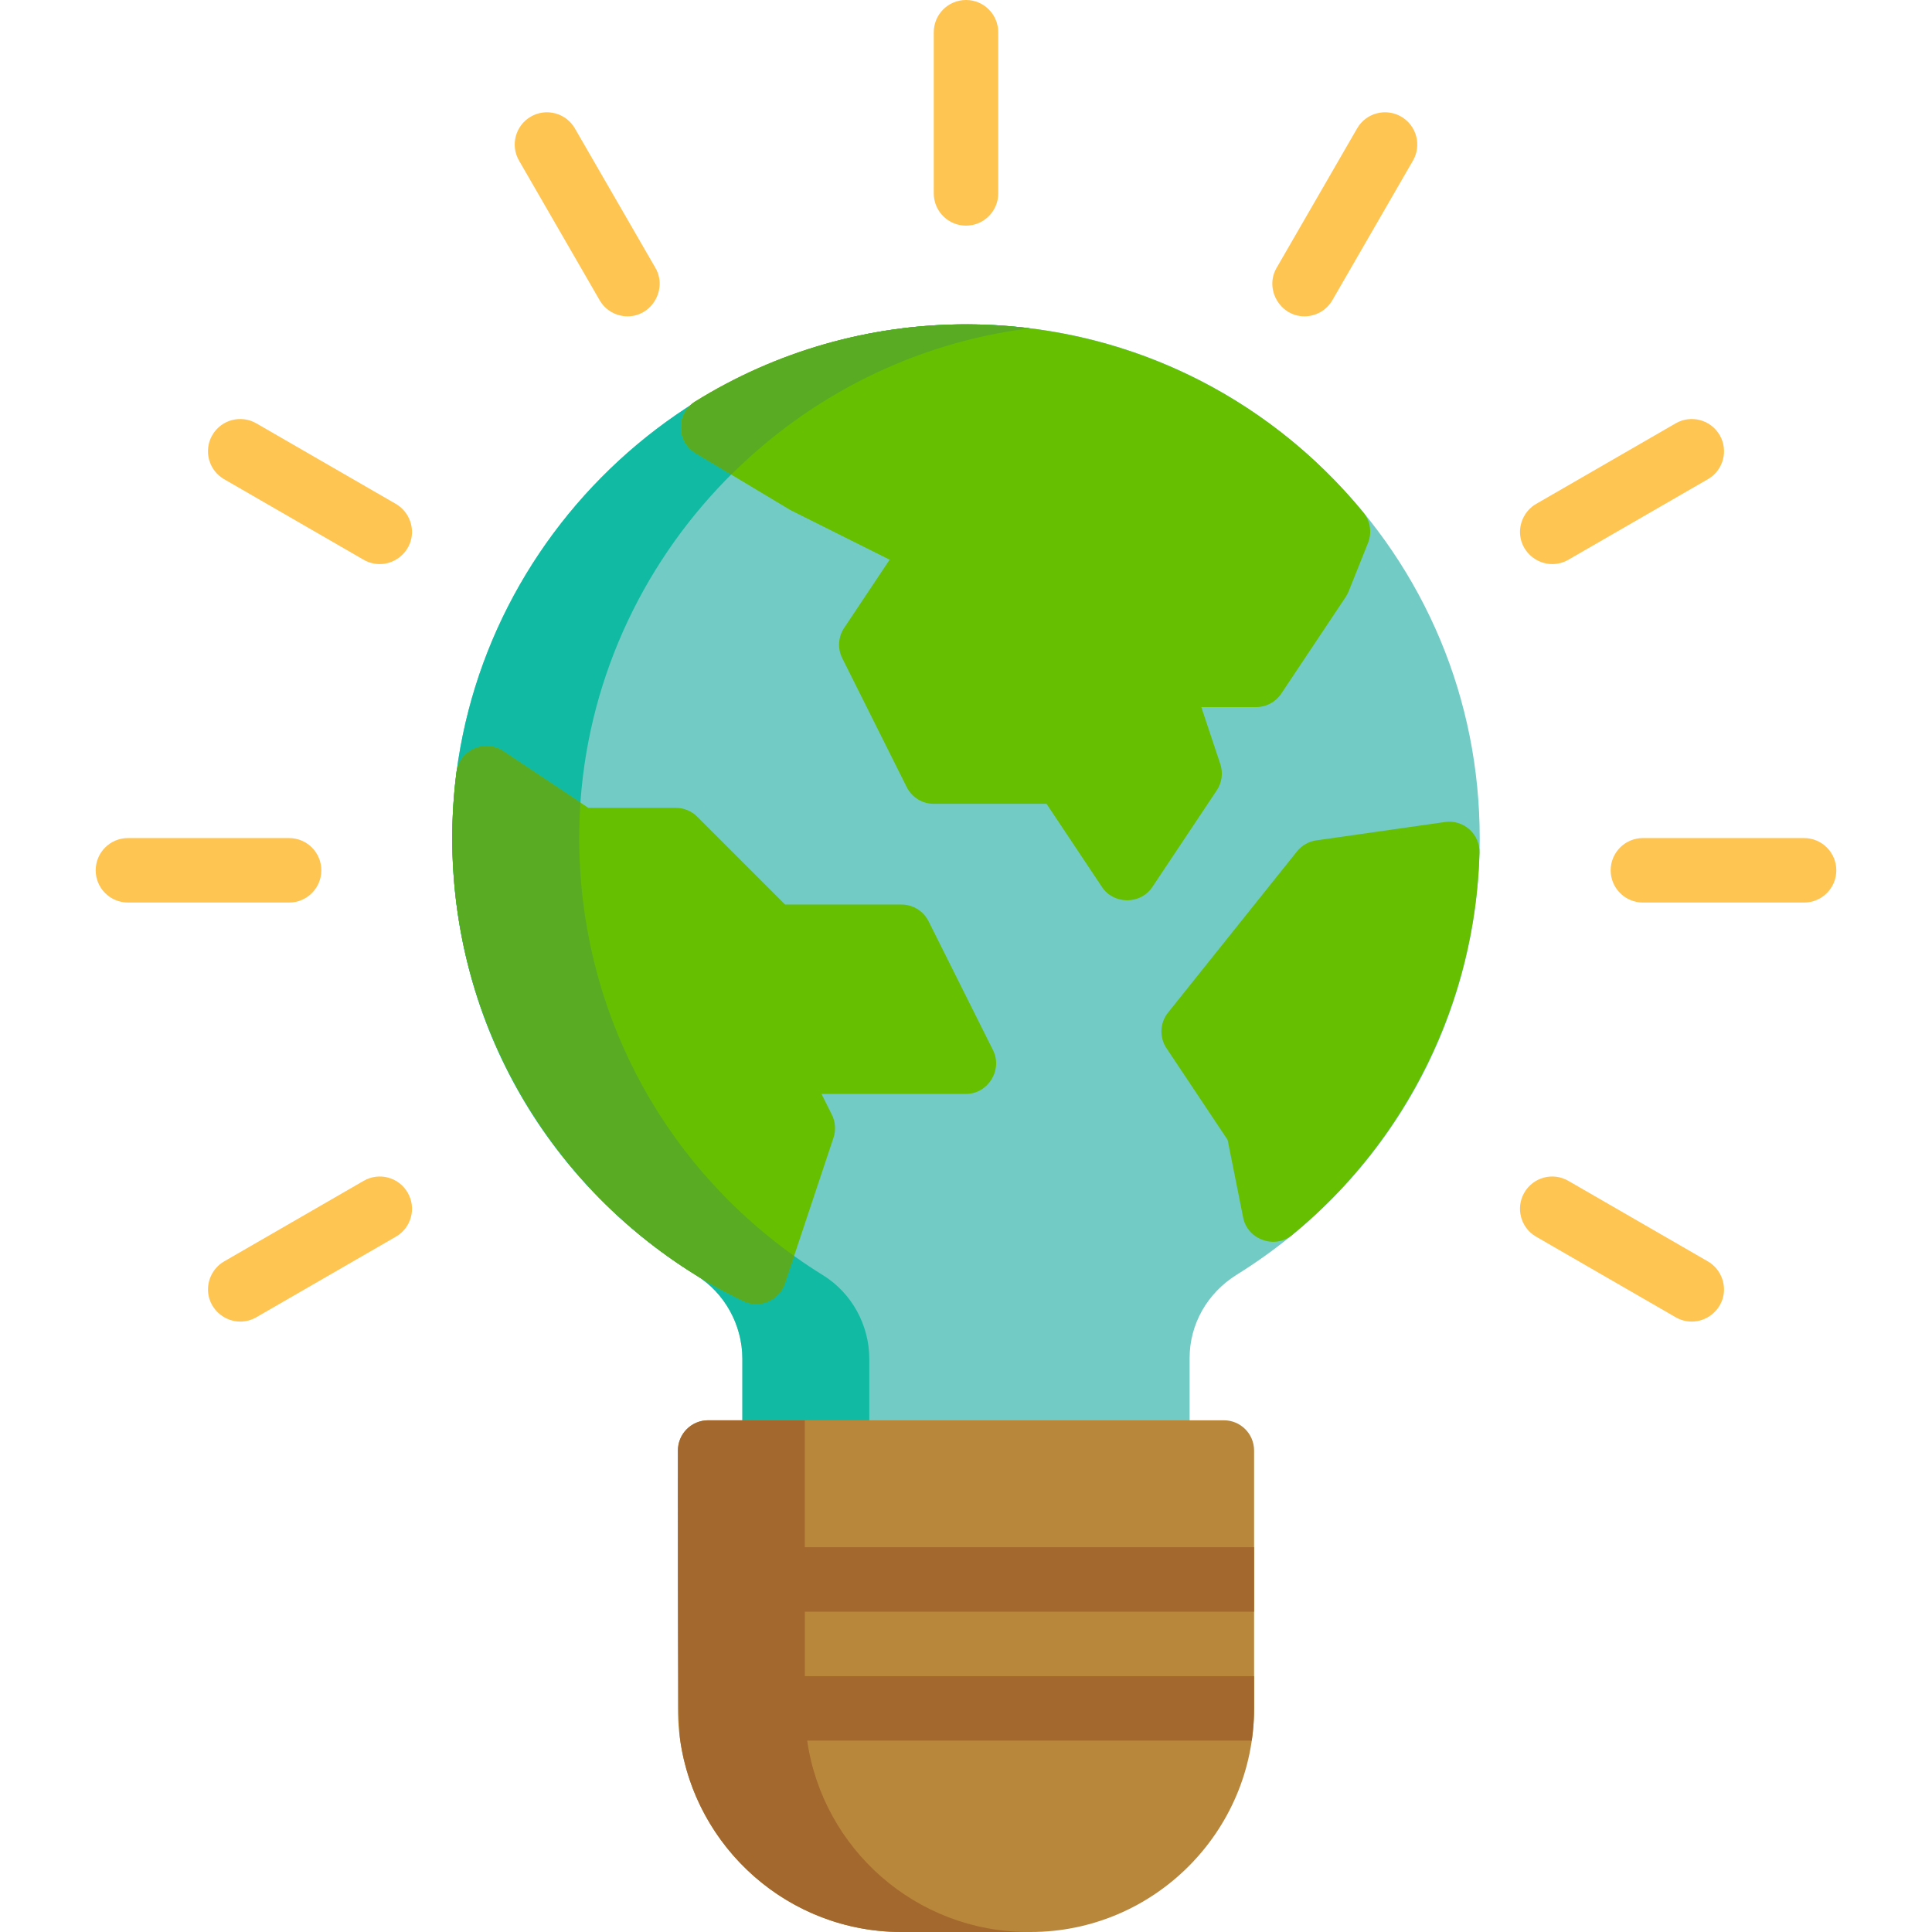 <?xml version="1.0" encoding="iso-8859-1"?>
<!-- Generator: Adobe Illustrator 19.0.0, SVG Export Plug-In . SVG Version: 6.00 Build 0)  -->
<svg version="1.1" id="Layer_1" xmlns="http://www.w3.org/2000/svg" xmlns:xlink="http://www.w3.org/1999/xlink" x="0px" y="0px"
	 viewBox="0 0 512 512" style="enable-background:new 0 0 512 512;" xml:space="preserve">
<path style="fill:#72CCC5;" d="M351.589,125.159c-26.145-25.784-60.808-39.72-97.53-39.189
	C180.19,87,119.987,147.958,119.857,221.854c-0.083,47.621,24.076,91.024,64.628,116.102c7.557,4.674,12.252,13.161,12.252,22.15
	v49.922c0,4.423,3.585,8.008,8.008,8.008h102.507c4.424,0,8.008-3.586,8.008-8.008v-50.129c0-8.971,4.679-17.236,12.515-22.107
	c40.303-25.051,64.365-68.302,64.365-115.694C392.142,185.374,377.741,150.947,351.589,125.159z"/>
<path style="fill:#11BBA3;" d="M230.373,410.027v-49.923c0-8.989-4.694-17.475-12.252-22.15
	c-40.553-25.078-64.712-68.481-64.628-116.102c0.122-68.904,52.476-126.55,119.435-134.859c-6.207-0.763-12.506-1.116-18.87-1.024
	c-73.869,1.03-134.071,61.988-134.202,135.883c-0.083,47.621,24.076,91.024,64.628,116.102c7.557,4.674,12.252,13.161,12.252,22.15
	v49.923c0,4.423,3.585,8.008,8.008,8.008h33.635C233.959,418.035,230.373,414.45,230.373,410.027z"/>
<g>
	<path style="fill:#66BF00;" d="M323.393,202.481l-5.029-15.086h14.516c2.678,0,5.179-1.338,6.663-3.566l17.084-25.627
		c0.308-0.461,0.566-0.954,0.773-1.468l5.148-12.871c1.084-2.71,0.606-5.796-1.244-8.053C335.315,104.128,296.932,85.956,256,85.956
		c-25.446,0-50.274,7.075-71.799,20.463c-2.369,1.474-3.801,4.074-3.779,6.865c0.022,2.79,1.495,5.368,3.889,6.803l24.858,14.915
		c0.175,0.106,0.356,0.204,0.538,0.296l26.055,13.028l-12.052,18.077c-1.594,2.391-1.785,5.453-0.5,8.023l17.084,34.169
		c1.357,2.713,4.129,4.427,7.163,4.427h29.883l14.707,22.06c3.115,4.673,10.211,4.674,13.326,0l17.084-25.627
		C323.83,207.399,324.174,204.826,323.393,202.481z"/>
	<path style="fill:#66BF00;" d="M246.078,244.143c-1.357-2.713-4.129-4.427-7.163-4.427h-30.852l-23.281-23.281
		c-1.502-1.502-3.539-2.346-5.663-2.346h-23.202l-22.57-15.046c-4.864-3.243-11.648-0.133-12.386,5.65
		c-0.734,5.739-1.104,11.596-1.104,17.406c0,26.113,7.415,51.483,21.444,73.37c13.654,21.303,32.895,38.36,55.641,49.327
		c4.287,2.068,9.574-0.176,11.075-4.681l12.868-38.603c0.672-2.015,0.515-4.215-0.435-6.114l-2.747-5.495h38.296
		c5.841,0,9.782-6.355,7.163-11.59L246.078,244.143z"/>
</g>
<g>
	<path style="fill:#58AB23;" d="M256,85.956c-25.446,0-50.274,7.075-71.799,20.463c-4.994,3.106-4.935,10.641,0.11,13.668
		l9.464,5.678c20.902-20.809,48.456-34.941,79.073-38.76C267.297,86.318,261.674,85.956,256,85.956z"/>
	<path style="fill:#58AB23;" d="M153.493,221.854c0.005-3.076,0.124-6.128,0.334-9.156l-20.48-13.654
		c-2.304-1.537-5.242-1.774-7.765-0.622c-2.522,1.15-4.27,3.523-4.62,6.272c-0.734,5.739-1.104,11.596-1.104,17.406
		c0,26.113,7.415,51.483,21.444,73.37c13.654,21.303,32.895,38.36,55.641,49.327c1.097,0.53,2.287,0.794,3.478,0.794
		c1.059,0,2.12-0.21,3.118-0.632c2.12-0.896,3.752-2.661,4.479-4.844l2.424-7.272C174.54,307.223,153.415,266.384,153.493,221.854z"
		/>
</g>
<path style="fill:#66BF00;" d="M389.409,219.792c-1.761-1.573-4.129-2.283-6.464-1.953l-34.113,4.873
	c-2.017,0.288-3.848,1.335-5.121,2.926l-34.169,42.711c-2.178,2.723-2.344,6.543-0.41,9.444l16.206,24.309l4.118,20.597
	c1.162,5.811,8.345,8.392,12.938,4.616c30.471-25.048,48.582-61.978,49.688-101.324C392.15,223.632,391.171,221.363,389.409,219.792
	z"/>
<path style="fill:#B9873C;" d="M324.338,376.392H187.662c-4.424,0-8.008,3.586-8.008,8.008v68.338
	c0,32.677,26.584,59.262,59.262,59.262h34.169c32.677,0,59.262-26.585,59.262-59.262V384.4
	C332.346,379.978,328.762,376.392,324.338,376.392z"/>
<path style="fill:#A3682D;" d="M332.346,427.112v-17.084H213.289v-33.635h-25.627c-4.424,0-8.008,3.586-8.008,8.008
	c0,0-0.159,71.156,0.567,76.427C184.18,489.69,208.985,512,238.916,512h33.635c-29.827,0-54.498-22.039-58.64-50.719h117.811
	c0.405-2.791,0.624-5.641,0.624-8.542v-8.542H213.288v-17.084H332.346z"/>
<g>
	<path style="fill:#FFC552;" d="M256,59.796c-4.717,0-8.542-3.825-8.542-8.542V8.542C247.458,3.825,251.283,0,256,0
		s8.542,3.825,8.542,8.542v42.711C264.542,55.971,260.717,59.796,256,59.796z"/>
	<path style="fill:#FFC552;" d="M166.315,83.83c-2.953,0-5.824-1.532-7.406-4.272l-21.356-36.989
		c-2.36-4.085-0.959-9.31,3.126-11.669c4.087-2.358,9.311-0.958,11.669,3.126l21.356,36.989
		C176.925,76.592,172.792,83.83,166.315,83.83z"/>
	<path style="fill:#FFC552;" d="M100.638,149.49c-1.449,0-2.917-0.369-4.263-1.146l-36.989-21.356
		c-4.085-2.359-5.486-7.583-3.126-11.669c2.358-4.086,7.583-5.486,11.669-3.126l36.989,21.356c3.183,1.838,4.864,5.633,4.076,9.225
		C108.144,146.652,104.606,149.49,100.638,149.49z"/>
	<path style="fill:#FFC552;" d="M76.613,239.182H33.902c-4.717,0-8.542-3.825-8.542-8.542c0-4.717,3.825-8.542,8.542-8.542h42.711
		c4.717,0,8.542,3.825,8.542,8.542C85.155,235.358,81.331,239.182,76.613,239.182z"/>
	<path style="fill:#FFC552;" d="M63.666,350.233c-3.968,0-7.505-2.839-8.355-6.716c-0.788-3.592,0.893-7.387,4.076-9.225
		l36.989-21.356c4.087-2.359,9.311-0.958,11.669,3.126c2.36,4.085,0.959,9.31-3.126,11.669l-36.989,21.356
		C66.583,349.863,65.114,350.233,63.666,350.233z"/>
	<path style="fill:#FFC552;" d="M448.334,350.233c-1.449,0-2.917-0.369-4.263-1.146l-36.989-21.356
		c-4.085-2.359-5.486-7.583-3.126-11.669c2.359-4.086,7.582-5.487,11.669-3.126l36.989,21.356c3.183,1.838,4.864,5.633,4.076,9.225
		C455.839,347.394,452.302,350.233,448.334,350.233z"/>
	<path style="fill:#FFC552;" d="M478.098,239.182h-42.711c-4.717,0-8.542-3.825-8.542-8.542c0-4.717,3.825-8.542,8.542-8.542h42.711
		c4.717,0,8.542,3.825,8.542,8.542C486.64,235.358,482.815,239.182,478.098,239.182z"/>
	<path style="fill:#FFC552;" d="M411.362,149.49c-3.968,0-7.505-2.839-8.355-6.716c-0.788-3.592,0.893-7.387,4.076-9.225
		l36.989-21.356c4.086-2.36,9.311-0.957,11.669,3.126c2.36,4.085,0.959,9.31-3.126,11.669l-36.989,21.356
		C414.279,149.121,412.81,149.49,411.362,149.49z"/>
	<path style="fill:#FFC552;" d="M345.685,83.83c-6.477,0-10.611-7.238-7.389-12.814l21.356-36.989
		c2.358-4.086,7.582-5.486,11.669-3.126c4.085,2.359,5.486,7.583,3.126,11.669l-21.356,36.989
		C351.509,82.298,348.637,83.83,345.685,83.83z"/>
</g>
<g>
</g>
<g>
</g>
<g>
</g>
<g>
</g>
<g>
</g>
<g>
</g>
<g>
</g>
<g>
</g>
<g>
</g>
<g>
</g>
<g>
</g>
<g>
</g>
<g>
</g>
<g>
</g>
<g>
</g>
</svg>
